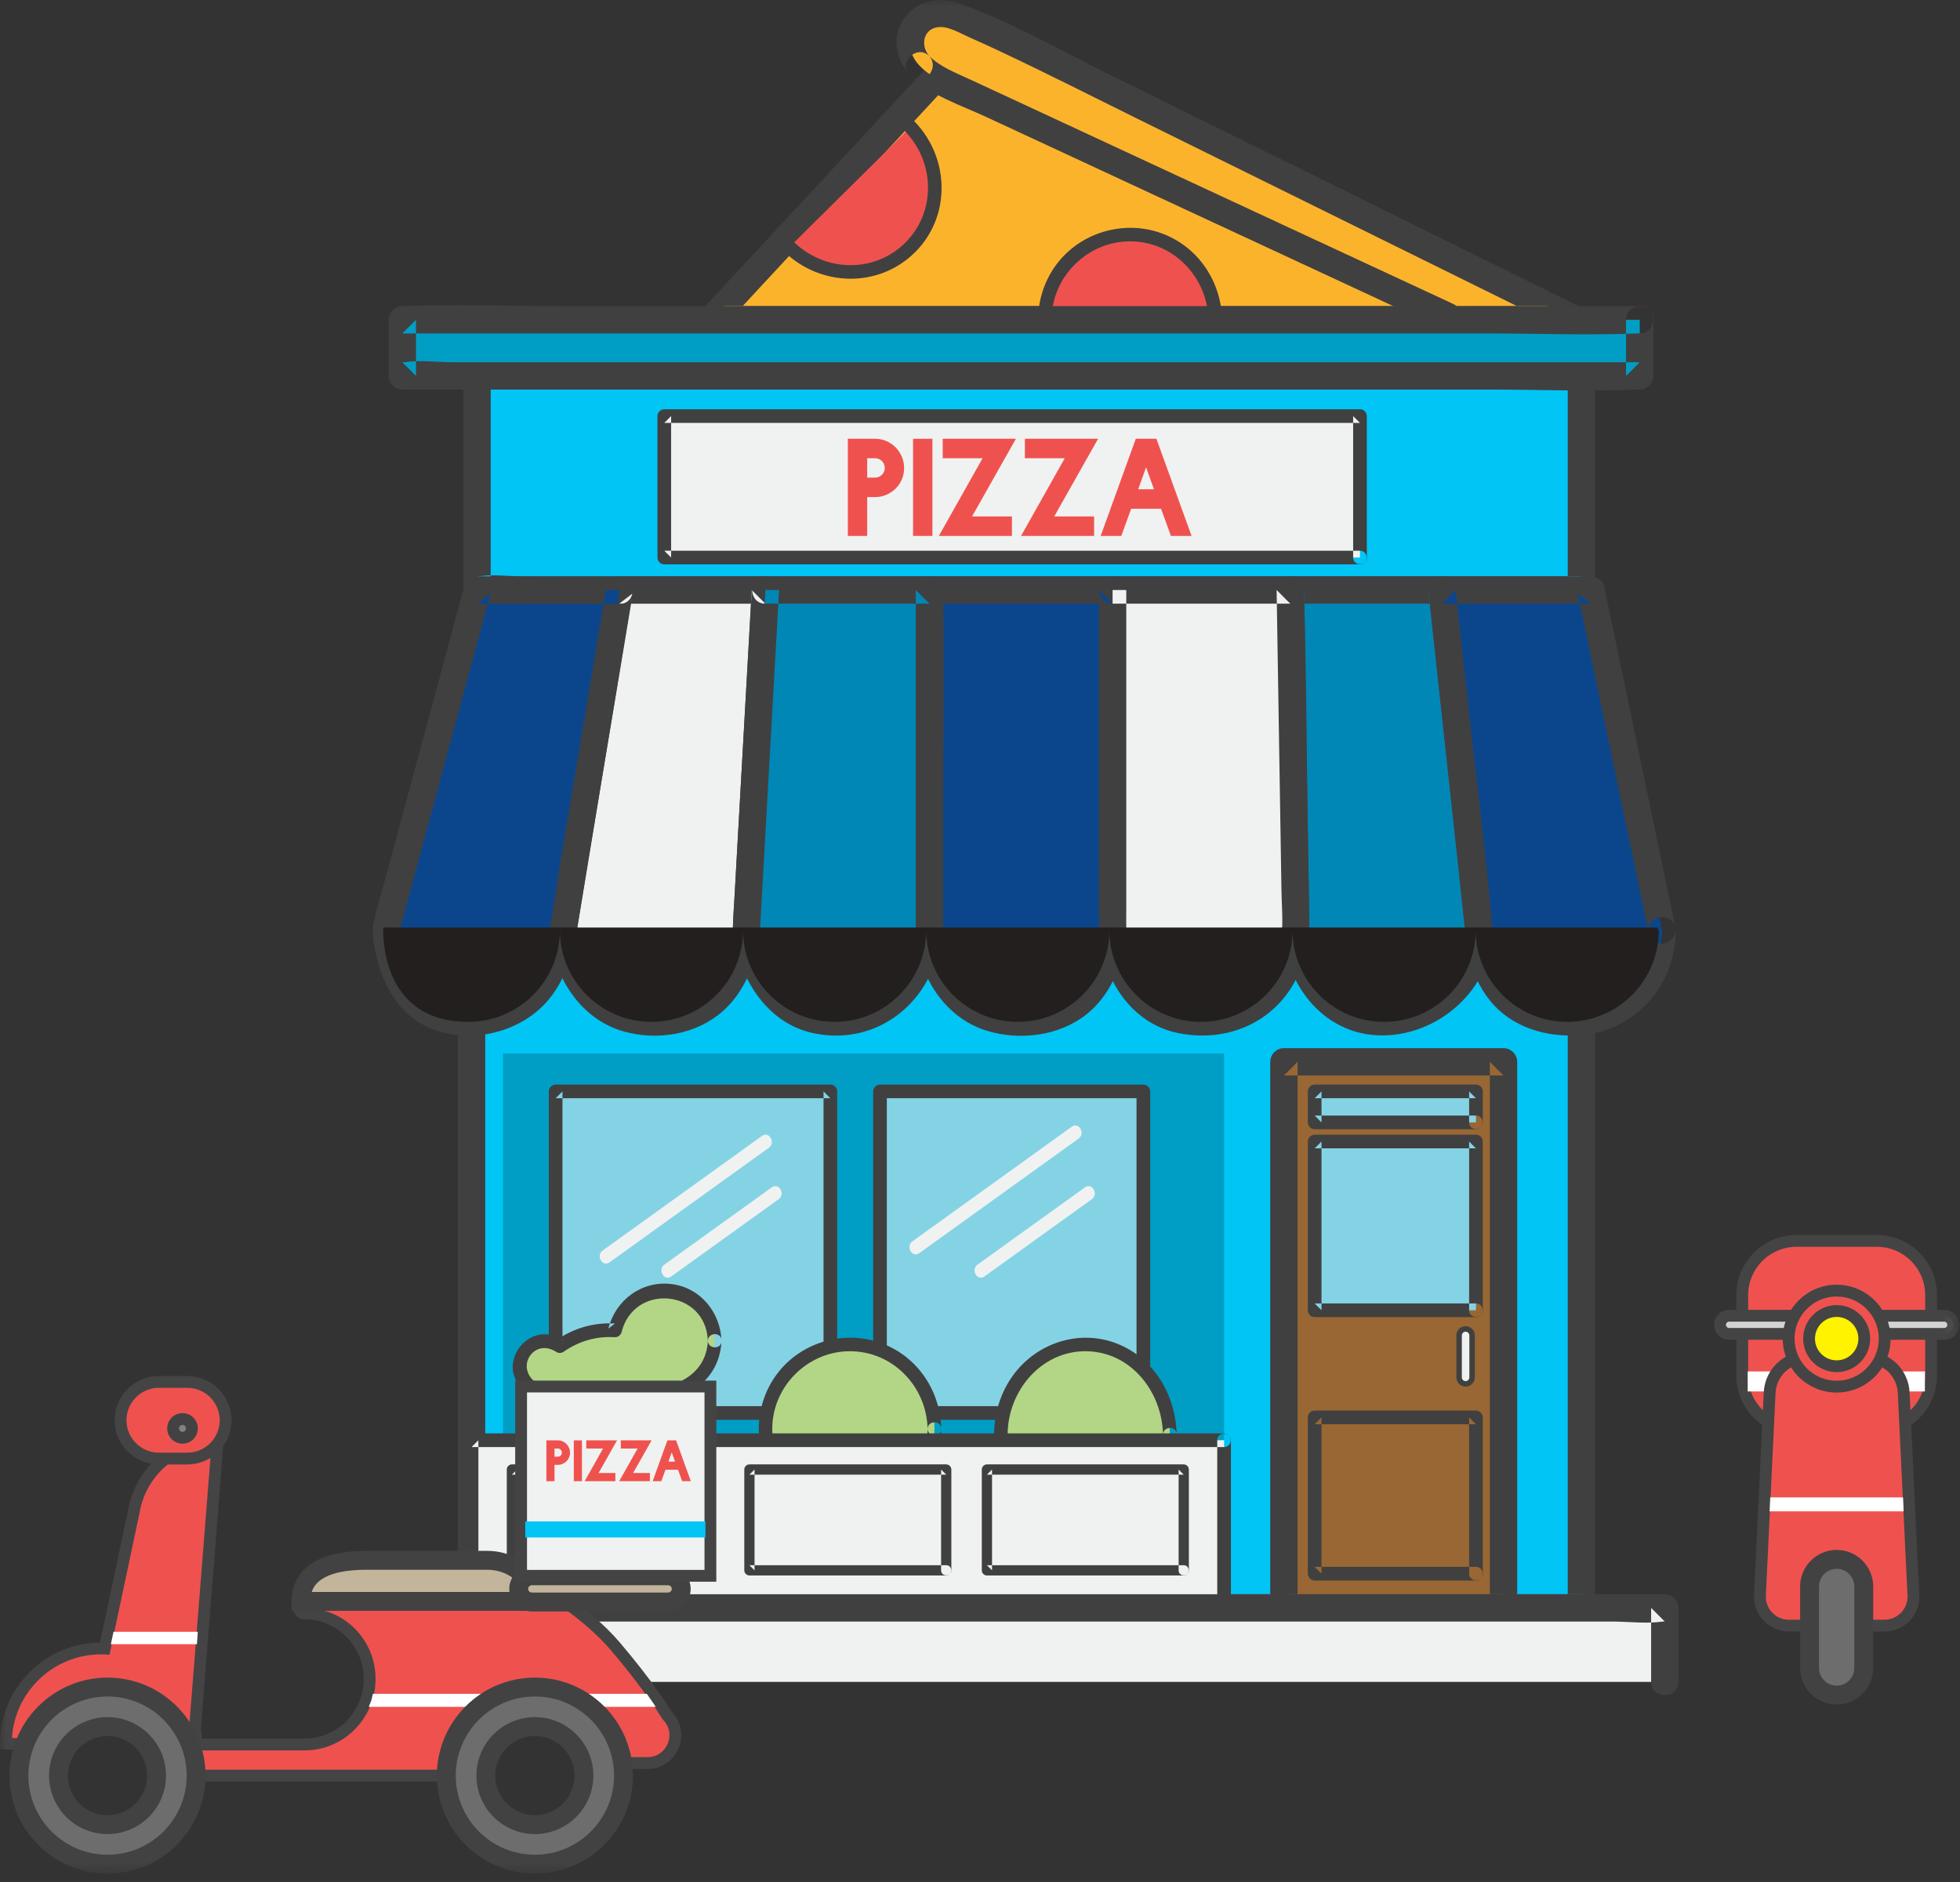 <?xml version="1.0" encoding="UTF-8" standalone="no"?>
<svg width="152px" height="146px" viewBox="0 0 152 146" version="1.1" xmlns="http://www.w3.org/2000/svg" xmlns:xlink="http://www.w3.org/1999/xlink">
    <rect x="0" y="0" width="152" height="146" fill="#333333" stroke="none"/>
    <!-- Generator: Sketch 41.1 (35376) - http://www.bohemiancoding.com/sketch -->
    <title>Page 1</title>
    <desc>Created with Sketch.</desc>
    <defs>
        <polygon id="path-1" points="0 145.331 151.937 145.331 151.937 0 0 0"></polygon>
    </defs>
    <g id="Page-1" stroke="none" stroke-width="1" fill="none" fill-rule="evenodd">
        <g id="ELEGIR-TIPO-DE-NEGOCIO" transform="translate(-43, -539)">
            <g id="Page-1" transform="translate(43, 539)">
                <path d="M145.217,110.899 L139.654,110.899 C137.146,110.899 135.113,108.866 135.113,106.358 L135.113,100.795 C135.113,98.287 137.146,96.254 139.654,96.254 L145.217,96.254 C147.725,96.254 149.758,98.287 149.758,100.795 L149.758,106.358 C149.758,108.866 147.725,110.899 145.217,110.899 Z" id="Fill-1" fill="#EF524E"></path>
                <path d="M139.313,96.712 C137.25,96.712 135.572,98.391 135.572,100.454 L135.572,106.7 C135.572,108.763 137.25,110.442 139.313,110.442 L145.559,110.442 C147.622,110.442 149.301,108.763 149.301,106.7 L149.301,100.454 C149.301,98.391 147.622,96.712 145.559,96.712 L139.313,96.712 Z M145.559,111.358 L139.313,111.358 C136.745,111.358 134.656,109.268 134.656,106.7 L134.656,100.454 C134.656,97.886 136.745,95.796 139.313,95.796 L145.559,95.796 C148.128,95.796 150.216,97.886 150.216,100.454 L150.216,106.7 C150.216,109.268 148.128,111.358 145.559,111.358 L145.559,111.358 Z" id="Fill-3" fill="#444445"></path>
                <mask id="mask-2" fill="white">
                    <use xlink:href="#path-1"></use>
                </mask>
                <g id="Clip-6"></g>
                <polygon id="Fill-5" fill="#FFFFFF" mask="url(#mask-2)" points="135.536 107.93 149.277 107.93 149.277 106.379 135.536 106.379"></polygon>
                <path d="M150.775,103.466 L134.096,103.466 C133.707,103.466 133.392,103.151 133.392,102.762 C133.392,102.372 133.707,102.057 134.096,102.057 L150.775,102.057 C151.164,102.057 151.479,102.372 151.479,102.762 C151.479,103.151 151.164,103.466 150.775,103.466" id="Fill-7" fill="#D1D3D4" mask="url(#mask-2)"></path>
                <path d="M134.096,102.515 C133.962,102.515 133.85,102.626 133.85,102.762 C133.85,102.897 133.962,103.008 134.096,103.008 L150.774,103.008 C150.911,103.008 151.022,102.897 151.022,102.762 C151.022,102.626 150.911,102.515 150.774,102.515 L134.096,102.515 Z M150.774,103.924 L134.096,103.924 C133.456,103.924 132.935,103.402 132.935,102.762 C132.935,102.121 133.456,101.599 134.096,101.599 L150.774,101.599 C151.417,101.599 151.938,102.121 151.938,102.762 C151.938,103.402 151.417,103.924 150.774,103.924 L150.774,103.924 Z" id="Fill-8" fill="#444445" mask="url(#mask-2)"></path>
                <polygon id="Fill-9" fill="#FCB32C" mask="url(#mask-2)" points="73.82 4.683 55.164 24.803 112.953 24.803"></polygon>
                <path d="M73.071,3.933 C67.626,9.805 62.181,15.678 56.736,21.55 C55.962,22.384 55.188,23.219 54.415,24.053 C53.8,24.717 54.221,25.863 55.164,25.863 L74.776,25.863 L105.79,25.863 L112.953,25.863 C113.968,25.863 114.445,24.38 113.488,23.888 C109.065,21.613 104.641,19.339 100.217,17.064 C93.207,13.46 86.197,9.855 79.186,6.251 L74.356,3.767 C73.144,3.145 72.071,4.973 73.286,5.598 C77.709,7.872 82.133,10.147 86.557,12.421 C93.567,16.026 100.577,19.63 107.587,23.234 C109.198,24.062 110.808,24.89 112.418,25.718 C112.597,25.06 112.775,24.401 112.953,23.743 L93.341,23.743 L62.327,23.743 L55.164,23.743 C55.414,24.346 55.664,24.949 55.914,25.552 C61.359,19.68 66.804,13.808 72.249,7.936 C73.022,7.101 73.796,6.267 74.57,5.432 C75.497,4.433 74.001,2.93 73.071,3.933" id="Fill-10" fill="#404041" mask="url(#mask-2)"></path>
                <path d="M71.316,5.099 C71.826,5.634 72.515,6.067 73.187,6.378 C80.865,9.943 88.541,13.513 96.217,17.081 C101.757,19.655 107.296,22.229 112.835,24.803 L122.175,24.803 C119.586,23.525 116.998,22.247 114.409,20.968 C106.31,16.969 98.211,12.97 90.113,8.971 C87.597,7.729 85.081,6.486 82.565,5.244 C79.745,3.852 76.851,2.409 73.933,1.237 C71.507,0.262 69.361,3.045 71.316,5.099" id="Fill-11" fill="#FCB32C" mask="url(#mask-2)"></path>
                <path d="M70.567,5.848 C72.168,7.407 74.498,8.15 76.491,9.076 C78.73,10.117 80.969,11.156 83.209,12.197 C87.681,14.277 92.154,16.357 96.627,18.434 C101.096,20.512 105.565,22.588 110.034,24.666 C111.109,25.165 112.143,25.863 113.347,25.863 L116.163,25.863 L122.175,25.863 C123.18,25.863 123.681,24.366 122.71,23.887 C114.554,19.86 106.397,15.832 98.241,11.805 C94.137,9.778 90.034,7.753 85.931,5.726 C82.108,3.838 78.258,1.599 74.215,0.214 C72.729,-0.294 71.078,0.103 70.135,1.407 C69.089,2.852 69.461,4.574 70.567,5.848 C71.463,6.88 72.957,5.375 72.066,4.349 C71.332,3.503 71.617,2.143 72.886,2.096 C73.653,2.068 74.548,2.623 75.219,2.917 C76.069,3.288 76.912,3.676 77.751,4.074 C81.278,5.74 84.76,7.506 88.257,9.235 C95.404,12.764 102.551,16.293 109.698,19.822 C113.679,21.788 117.66,23.753 121.64,25.718 C121.819,25.059 121.997,24.401 122.175,23.744 L117.296,23.744 L114.105,23.744 C113.778,23.744 113.446,23.762 113.12,23.744 C113.046,23.738 112.962,23.759 112.89,23.744 C112.875,23.739 112.857,23.747 112.842,23.744 C113.352,23.861 112.206,23.346 112.237,23.361 C103.621,19.358 95.005,15.354 86.39,11.348 C83.959,10.219 81.528,9.088 79.097,7.958 C77.817,7.364 76.537,6.769 75.258,6.176 C74.142,5.657 72.961,5.221 72.066,4.349 C71.088,3.397 69.588,4.894 70.567,5.848" id="Fill-12" fill="#404041" mask="url(#mask-2)"></path>
                <path d="M70.611,9.861 L61.217,19.168 C63.787,21.762 67.974,21.781 70.568,19.211 C73.162,16.641 73.181,12.455 70.611,9.861" id="Fill-13" fill="#EF524E" mask="url(#mask-2)"></path>
                <path d="M70.237,10.236 C72.517,12.646 72.589,16.464 70.194,18.837 C67.796,21.212 63.98,21.094 61.593,18.794 C61.101,18.32 60.351,19.069 60.843,19.543 C63.647,22.245 68.129,22.364 70.943,19.586 C73.759,16.807 73.653,12.305 70.986,9.487 C70.517,8.99 69.768,9.74 70.237,10.236" id="Fill-14" fill="#404041" mask="url(#mask-2)"></path>
                <path d="M94.246,24.803 C94.246,28.455 91.285,31.415 87.633,31.415 C83.983,31.415 81.022,28.455 81.022,24.803 C81.022,21.151 83.983,18.191 87.633,18.191 C91.285,18.191 94.246,21.151 94.246,24.803" id="Fill-15" fill="#EF524E" mask="url(#mask-2)"></path>
                <path d="M93.716,24.803 C93.642,28.119 90.999,30.885 87.633,30.885 C84.314,30.885 81.552,28.12 81.552,24.803 C81.552,21.487 84.314,18.721 87.633,18.721 C90.999,18.721 93.642,21.488 93.716,24.803 C93.731,25.484 94.79,25.487 94.775,24.803 C94.71,21.85 92.948,19.179 90.153,18.123 C87.329,17.054 84.041,17.929 82.124,20.262 C80.237,22.559 79.968,25.886 81.492,28.447 C83.01,30.998 86.013,32.352 88.931,31.825 C92.329,31.211 94.701,28.199 94.775,24.803 C94.79,24.121 93.731,24.121 93.716,24.803" id="Fill-16" fill="#404041" mask="url(#mask-2)"></path>
                <polygon id="Fill-17" fill="#00C5F5" mask="url(#mask-2)" points="36.57 124.718 122.64 124.718 122.64 71.948 36.57 71.948"></polygon>
                <path d="M122.64,123.658 L114.065,123.658 L93.478,123.658 L68.688,123.658 L47.164,123.658 L40.073,123.658 C39.01,123.658 37.777,123.484 36.724,123.658 C36.675,123.666 36.619,123.658 36.57,123.658 C36.923,124.011 37.276,124.365 37.63,124.718 L37.63,106.871 L37.63,78.445 L37.63,71.947 C37.276,72.301 36.923,72.654 36.57,73.007 L45.144,73.007 L65.731,73.007 L90.521,73.007 L112.045,73.007 L119.136,73.007 C120.2,73.007 121.433,73.182 122.486,73.007 C122.534,72.999 122.59,73.007 122.64,73.007 C122.287,72.654 121.933,72.301 121.58,71.947 L121.58,89.794 L121.58,118.22 L121.58,124.718 C121.58,126.082 123.7,126.084 123.7,124.718 L123.7,106.871 L123.7,78.445 L123.7,71.947 C123.7,71.374 123.214,70.887 122.64,70.887 L114.065,70.887 L93.478,70.887 L68.688,70.887 L47.164,70.887 C43.696,70.887 40.19,70.739 36.724,70.887 C36.672,70.89 36.621,70.887 36.57,70.887 C35.997,70.887 35.51,71.373 35.51,71.947 L35.51,89.794 L35.51,118.22 L35.51,124.718 C35.51,125.291 35.995,125.778 36.57,125.778 L45.144,125.778 L65.731,125.778 L90.521,125.778 L112.045,125.778 C115.514,125.778 119.02,125.927 122.486,125.778 C122.537,125.776 122.589,125.778 122.64,125.778 C124.004,125.778 124.006,123.658 122.64,123.658" id="Fill-18" fill="#404041" mask="url(#mask-2)"></path>
                <polygon id="Fill-19" fill="#00C5F5" mask="url(#mask-2)" points="36.994 45.766 122.64 45.766 122.64 28.309 36.994 28.309"></polygon>
                <path d="M122.64,27.249 L114.096,27.249 L93.688,27.249 L68.901,27.249 L47.559,27.249 C44.098,27.249 40.598,27.097 37.139,27.249 C37.09,27.251 37.042,27.249 36.994,27.249 C36.421,27.249 35.934,27.735 35.934,28.309 L35.934,45.766 C35.934,46.339 36.419,46.826 36.994,46.826 L45.538,46.826 L65.945,46.826 L90.732,46.826 L112.075,46.826 C115.536,46.826 119.036,46.978 122.495,46.826 C122.543,46.824 122.592,46.826 122.64,46.826 C123.213,46.826 123.7,46.34 123.7,45.766 L123.7,28.309 C123.7,26.945 121.58,26.943 121.58,28.309 L121.58,45.766 L122.64,44.706 L114.096,44.706 L93.688,44.706 L68.901,44.706 L47.559,44.706 L40.513,44.706 C39.442,44.706 38.199,44.529 37.139,44.706 C37.093,44.713 37.04,44.706 36.994,44.706 C37.347,45.059 37.7,45.413 38.054,45.766 L38.054,28.309 C37.7,28.662 37.347,29.016 36.994,29.369 L45.538,29.369 L65.945,29.369 L90.732,29.369 L112.075,29.369 C115.536,29.369 119.036,29.521 122.495,29.369 C122.543,29.367 122.592,29.369 122.64,29.369 C124.004,29.369 124.006,27.249 122.64,27.249" id="Fill-20" fill="#404041" mask="url(#mask-2)"></path>
                <path d="M43.673,72.16 L48.018,45.766 L59.359,45.766 L57.877,72.16 C57.877,72.16 57.452,79.262 50.774,79.262 C44.096,79.262 43.673,72.16 43.673,72.16" id="Fill-21" fill="#F0F2F2" mask="url(#mask-2)"></path>
                <path d="M44.695,72.442 C45.962,64.743 47.229,57.045 48.497,49.346 C48.678,48.248 48.859,47.148 49.04,46.047 C48.699,46.307 48.358,46.566 48.018,46.827 L59.359,46.827 C59.006,46.472 58.653,46.12 58.299,45.767 C57.943,52.105 57.587,58.443 57.231,64.781 C57.094,67.228 56.955,69.677 56.819,72.124 C56.817,72.15 56.815,72.174 56.814,72.198 C56.791,72.537 56.828,72.194 56.785,72.448 C56.676,73.1 56.518,73.745 56.283,74.364 C55.597,76.168 54.251,77.581 52.337,78.034 C49.847,78.626 47.197,77.79 45.852,75.561 C45.398,74.808 45.097,73.99 44.899,73.136 C44.833,72.853 44.782,72.57 44.739,72.282 C44.779,72.552 44.74,72.27 44.733,72.159 C44.646,70.805 42.525,70.796 42.613,72.159 C42.834,75.617 44.951,79.067 48.412,80.019 C51.01,80.734 54.005,80.245 56.047,78.439 C57.464,77.184 58.343,75.353 58.734,73.522 C59.125,71.691 59.073,69.736 59.177,67.876 C59.422,63.523 59.666,59.169 59.911,54.815 C60.08,51.798 60.25,48.782 60.419,45.767 C60.452,45.194 59.908,44.706 59.359,44.706 L48.018,44.706 C47.593,44.706 47.07,45.032 46.995,45.484 C45.728,53.182 44.461,60.88 43.194,68.579 C43.013,69.678 42.832,70.778 42.651,71.877 C42.431,73.213 44.474,73.787 44.695,72.442" id="Fill-22" fill="#404041" mask="url(#mask-2)"></path>
                <path d="M72.08,72.16 L72.08,45.766 L86.283,45.766 L86.284,72.16 C86.284,72.16 86.07,79.262 79.181,79.262 C72.291,79.262 72.08,72.16 72.08,72.16" id="Fill-23" fill="#0B468C" mask="url(#mask-2)"></path>
                <path d="M73.14,72.16 L73.14,49.016 L73.14,45.766 C72.787,46.12 72.433,46.473 72.08,46.826 L86.283,46.826 C85.929,46.473 85.576,46.12 85.223,45.766 L85.223,65.191 C85.224,67.505 85.32,69.842 85.224,72.154 C85.222,72.204 85.218,72.254 85.215,72.304 C85.212,72.372 85.203,72.44 85.197,72.508 C85.17,72.805 85.201,72.522 85.172,72.695 C85.062,73.371 84.893,74.05 84.631,74.684 C83.886,76.482 82.44,77.744 80.506,78.096 C77.968,78.559 75.372,77.706 74.082,75.401 C73.687,74.694 73.435,73.923 73.271,73.132 C73.167,72.629 73.158,72.68 73.14,72.16 C73.093,70.799 70.973,70.793 71.02,72.16 C71.136,75.546 73.164,78.888 76.477,79.936 C79.053,80.75 82.185,80.363 84.308,78.638 C85.784,77.439 86.706,75.653 87.111,73.815 C87.511,71.996 87.344,70.078 87.344,68.232 C87.343,63.854 87.343,59.476 87.343,55.098 C87.343,51.987 87.343,48.877 87.342,45.766 C87.342,45.193 86.857,44.706 86.283,44.706 L72.08,44.706 C71.507,44.706 71.02,45.192 71.02,45.766 L71.02,68.91 L71.02,72.16 C71.02,73.524 73.14,73.526 73.14,72.16" id="Fill-24" fill="#404041" mask="url(#mask-2)"></path>
                <path d="M100.488,72.16 L100.063,45.766 L111.829,45.766 L114.692,72.16 C114.692,72.16 114.373,78.202 108.437,79.156 C102.501,80.11 100.632,74.714 100.488,72.16" id="Fill-25" fill="#0087B5" mask="url(#mask-2)"></path>
                <path d="M101.548,72.16 C101.424,64.445 101.299,56.731 101.175,49.016 C101.158,47.933 101.14,46.85 101.123,45.766 C100.769,46.12 100.416,46.473 100.063,46.826 L111.829,46.826 C111.475,46.473 111.122,46.12 110.769,45.766 C111.399,51.582 112.03,57.397 112.661,63.212 C112.964,66.003 113.267,68.794 113.569,71.585 C113.59,71.771 113.619,71.959 113.63,72.146 C113.632,72.183 113.624,72.221 113.624,72.258 C113.626,72.563 113.651,72.223 113.571,72.616 C113.256,74.163 112.625,75.631 111.419,76.696 C109.509,78.384 106.159,78.835 104.06,77.249 C102.534,76.096 101.673,74.034 101.548,72.16 C101.457,70.806 99.337,70.796 99.428,72.16 C99.74,76.825 103.187,80.834 108.128,80.26 C112.121,79.796 115.641,76.449 115.742,72.279 C115.788,70.37 115.337,68.336 115.131,66.441 C114.682,62.3 114.233,58.16 113.784,54.019 C113.485,51.268 113.187,48.517 112.889,45.766 C112.827,45.196 112.453,44.706 111.829,44.706 L100.063,44.706 C99.497,44.706 98.994,45.192 99.003,45.766 C99.127,53.481 99.251,61.195 99.376,68.91 C99.393,69.993 99.411,71.077 99.428,72.16 C99.45,73.523 101.57,73.527 101.548,72.16" id="Fill-26" fill="#404041" mask="url(#mask-2)"></path>
                <path d="M128.895,72.16 L123.382,45.766 L111.828,45.766 L114.691,72.16 C114.691,72.16 114.69,79.262 121.792,79.262 C128.894,79.262 128.895,72.16 128.895,72.16" id="Fill-27" fill="#0B468C" mask="url(#mask-2)"></path>
                <path d="M129.917,71.878 C128.307,64.169 126.697,56.461 125.086,48.752 C124.859,47.663 124.631,46.574 124.404,45.485 C124.31,45.033 123.826,44.706 123.382,44.706 L111.828,44.706 C111.301,44.706 110.706,45.194 110.768,45.766 C111.531,52.804 112.295,59.841 113.058,66.878 C113.273,68.856 113.462,70.839 113.678,72.816 C113.869,74.555 114.453,76.253 115.562,77.624 C117.233,79.693 119.916,80.484 122.505,80.296 C126.836,79.98 129.934,76.478 129.955,72.16 C129.961,70.796 127.842,70.794 127.835,72.16 C127.831,73.013 127.649,73.901 127.24,74.86 C126.436,76.744 124.81,77.915 122.777,78.152 C120.506,78.417 118.091,77.789 116.823,75.765 C116.151,74.691 115.837,73.345 115.758,72.348 C115.274,66.263 114.452,60.186 113.794,54.118 C113.492,51.334 113.19,48.55 112.888,45.766 C112.535,46.12 112.181,46.473 111.828,46.826 L123.382,46.826 C123.041,46.567 122.7,46.307 122.36,46.048 C123.97,53.757 125.58,61.466 127.19,69.174 C127.418,70.263 127.645,71.352 127.873,72.442 C128.152,73.776 130.196,73.211 129.917,71.878" id="Fill-28" fill="#404041" mask="url(#mask-2)"></path>
                <polygon id="Fill-29" fill="#986733" mask="url(#mask-2)" points="99.568 124.718 116.599 124.718 116.599 82.36 99.568 82.36"></polygon>
                <path d="M116.6,123.658 L99.569,123.658 C99.921,124.011 100.275,124.365 100.629,124.718 L100.629,110.415 L100.629,87.608 L100.629,82.36 C100.275,82.713 99.921,83.066 99.569,83.42 L116.6,83.42 C116.246,83.066 115.892,82.713 115.54,82.36 L115.54,96.662 L115.54,119.47 L115.54,124.718 C115.54,126.082 117.659,126.084 117.659,124.718 L117.659,110.415 L117.659,87.608 L117.659,82.36 C117.659,81.787 117.174,81.3 116.6,81.3 L99.569,81.3 C98.996,81.3 98.508,81.785 98.508,82.36 L98.508,96.662 L98.508,119.47 L98.508,124.718 C98.508,125.291 98.993,125.778 99.569,125.778 L116.6,125.778 C117.963,125.778 117.966,123.658 116.6,123.658" id="Fill-30" fill="#404041" mask="url(#mask-2)"></path>
                <path d="M59.359,45.766 L72.08,45.766 L72.08,72.16 C72.08,72.16 71.339,79.155 64.978,79.261 C58.617,79.367 57.876,72.16 57.876,72.16 L59.359,45.766 Z" id="Fill-31" fill="#0087B5" mask="url(#mask-2)"></path>
                <path d="M59.359,46.826 L72.08,46.826 C71.727,46.473 71.373,46.119 71.02,45.766 L71.02,59.915 L71.02,68.91 L71.02,71.613 C71.02,71.777 71.021,71.94 71.02,72.104 C71.019,72.343 71.099,71.785 71.006,72.223 C70.432,74.935 69.002,77.565 66.029,78.106 C62.588,78.732 60.098,76.491 59.204,73.341 C59.093,72.948 59,72.549 58.936,72.146 C58.894,71.883 58.923,72.376 58.941,72.081 C58.974,71.506 59.005,70.932 59.037,70.358 C59.192,67.603 59.347,64.849 59.502,62.095 C59.808,56.652 60.113,51.209 60.419,45.766 C60.496,44.403 58.375,44.407 58.299,45.766 C58.02,50.725 57.742,55.684 57.463,60.643 C57.293,63.681 57.122,66.718 56.951,69.756 C56.882,70.98 56.739,72.113 57.009,73.314 C57.703,76.394 59.702,79.351 62.929,80.105 C66.889,81.031 70.644,79.005 72.251,75.347 C72.842,74.001 73.14,72.686 73.14,71.236 L73.14,63.434 C73.14,57.67 73.245,51.895 73.14,46.131 C73.138,46.009 73.14,45.888 73.14,45.766 C73.14,45.193 72.654,44.706 72.08,44.706 L59.359,44.706 C57.995,44.706 57.993,46.826 59.359,46.826" id="Fill-32" fill="#404041" mask="url(#mask-2)"></path>
                <path d="M86.283,45.766 L86.284,72.16 C86.284,72.16 86.603,79.367 93.386,79.261 C100.169,79.155 100.488,72.16 100.488,72.16 L100.063,45.766 L86.283,45.766 Z" id="Fill-33" fill="#F0F2F2" mask="url(#mask-2)"></path>
                <path d="M85.223,45.766 C85.223,50.798 85.223,55.83 85.224,60.862 L85.224,69.984 C85.224,71.19 85.177,72.35 85.413,73.538 C86.035,76.677 88.133,79.49 91.4,80.139 C95.426,80.938 99.275,79.091 100.824,75.267 C101.344,73.985 101.556,72.686 101.534,71.318 C101.493,68.724 101.451,66.129 101.409,63.534 C101.316,57.736 101.315,51.927 101.129,46.131 C101.125,46.009 101.125,45.888 101.123,45.766 C101.114,45.193 100.645,44.706 100.063,44.706 L86.283,44.706 C84.919,44.706 84.917,46.826 86.283,46.826 L100.063,46.826 C99.709,46.473 99.356,46.119 99.003,45.766 C99.079,50.482 99.155,55.198 99.231,59.915 C99.28,62.961 99.329,66.007 99.378,69.053 C99.396,70.186 99.506,71.355 99.398,72.486 C99.374,72.743 99.439,72.231 99.391,72.53 C99.374,72.631 99.358,72.733 99.338,72.833 C99.287,73.077 99.235,73.32 99.169,73.561 C98.998,74.193 98.764,74.796 98.439,75.365 C97.629,76.786 96.338,77.729 94.731,78.064 C91.233,78.795 88.44,76.868 87.581,73.522 C87.405,72.835 87.354,72.605 87.344,72.132 C87.333,71.609 87.344,71.084 87.344,70.562 L87.344,62.42 C87.343,56.868 87.343,51.317 87.343,45.766 C87.343,44.402 85.223,44.4 85.223,45.766" id="Fill-34" fill="#404041" mask="url(#mask-2)"></path>
                <path d="M48.045,45.781 C47.416,49.566 46.786,53.35 46.157,57.135 C45.36,61.929 44.527,66.718 43.765,71.518 C43.472,73.36 43.123,75.036 41.96,76.58 C40.66,78.306 38.683,79.192 36.543,79.258 C29.97,79.459 29.964,71.933 29.964,71.933 L37.021,45.763 L48.045,45.781 Z" id="Fill-35" fill="#0B468C" mask="url(#mask-2)"></path>
                <path d="M47.023,45.499 C46.257,50.105 45.497,54.713 44.722,59.318 C44.319,61.714 43.912,64.11 43.513,66.508 C43.151,68.689 42.915,70.929 42.389,73.078 C41.929,74.961 40.95,76.658 39.169,77.556 C37.778,78.257 36.011,78.427 34.525,77.937 C32.601,77.302 31.634,75.434 31.226,73.572 C31.097,72.98 31.139,72.649 31.026,72.039 C30.978,71.778 30.976,72.255 30.995,72.181 C31.021,72.077 31.049,71.973 31.079,71.871 C31.426,70.681 31.725,69.474 32.048,68.278 C33.215,63.95 34.382,59.623 35.549,55.296 C36.38,52.212 37.212,49.128 38.043,46.045 C37.703,46.304 37.362,46.563 37.021,46.823 C40.696,46.829 44.371,46.835 48.045,46.841 C49.409,46.843 49.411,44.723 48.045,44.721 C44.371,44.715 40.696,44.709 37.021,44.703 C36.558,44.702 36.12,45.032 35.999,45.481 C33.987,52.942 31.975,60.403 29.963,67.864 C29.64,69.061 29.271,70.256 28.992,71.464 C28.778,72.393 29.012,73.44 29.231,74.348 C29.757,76.537 31.012,78.656 33.112,79.643 C36.213,81.099 40.303,80.189 42.509,77.582 C44.011,75.807 44.494,73.625 44.853,71.388 C45.315,68.509 45.796,65.633 46.281,62.757 C47.22,57.194 48.142,51.628 49.067,46.063 C49.289,44.728 47.247,44.154 47.023,45.499" id="Fill-36" fill="#404041" mask="url(#mask-2)"></path>
                <polygon id="Fill-37" fill="#009EC4" mask="url(#mask-2)" points="39.005 111.715 94.929 111.715 94.929 81.712 39.005 81.712"></polygon>
                <polygon id="Fill-38" fill="#84D3E5" mask="url(#mask-2)" points="43.09 109.602 64.395 109.602 64.395 84.657 43.09 84.657"></polygon>
                <path d="M64.395,109.072 L45.771,109.072 L43.09,109.072 C43.267,109.249 43.443,109.424 43.62,109.602 L43.62,87.757 L43.62,84.656 C43.443,84.834 43.267,85.01 43.09,85.186 L61.714,85.186 L64.395,85.186 C64.218,85.01 64.042,84.834 63.865,84.656 L63.865,106.502 L63.865,109.602 C63.865,110.284 64.925,110.284 64.925,109.602 L64.925,87.757 L64.925,84.656 C64.925,84.371 64.682,84.126 64.395,84.126 L45.771,84.126 L43.09,84.126 C42.804,84.126 42.56,84.37 42.56,84.656 L42.56,106.502 L42.56,109.602 C42.56,109.888 42.803,110.132 43.09,110.132 L61.714,110.132 L64.395,110.132 C65.077,110.132 65.078,109.072 64.395,109.072" id="Fill-39" fill="#404041" mask="url(#mask-2)"></path>
                <polygon id="Fill-40" fill="#84D3E5" mask="url(#mask-2)" points="68.245 109.552 88.67 109.552 88.67 84.607 68.245 84.607"></polygon>
                <path d="M70.79,109.072 L68.775,109.072 L68.775,87.757 L68.775,85.186 L86.124,85.186 L88.139,85.186 L88.139,106.501 L88.139,109.072 L70.79,109.072 Z M88.669,84.126 L70.79,84.126 L68.245,84.126 C67.957,84.126 67.715,84.37 67.715,84.656 L67.715,106.501 L67.715,109.602 C67.715,109.888 67.957,110.132 68.245,110.132 L86.124,110.132 L88.669,110.132 C88.814,110.132 88.922,110.078 89.007,110.001 C89.019,109.993 89.031,109.984 89.043,109.974 C89.052,109.963 89.059,109.953 89.067,109.941 C89.144,109.858 89.2,109.749 89.2,109.602 L89.2,87.757 L89.2,84.656 C89.2,84.371 88.957,84.126 88.669,84.126 L88.669,84.126 Z" id="Fill-41" fill="#404041" mask="url(#mask-2)"></path>
                <path d="M55.423,103.997 C55.423,101.839 53.674,100.09 51.516,100.09 C49.634,100.09 48.063,101.421 47.693,103.193 C47.53,103.181 47.367,103.173 47.201,103.173 C45.784,103.173 44.475,103.633 43.413,104.411 C43.081,104.153 42.666,103.997 42.212,103.997 C41.134,103.997 40.259,104.872 40.259,105.951 C40.259,106.622 40.598,107.213 41.113,107.565 C40.902,108.201 40.785,108.881 40.785,109.588 C40.785,113.132 43.658,116.004 47.201,116.004 C50.744,116.004 53.617,113.132 53.617,109.588 C53.617,108.852 53.491,108.146 53.263,107.488 C54.543,106.846 55.423,105.526 55.423,103.997" id="Fill-42" fill="#B2D686" mask="url(#mask-2)"></path>
                <path d="M55.953,103.997 C55.872,101.8 54.33,99.887 52.093,99.602 C49.789,99.309 47.731,100.833 47.181,103.052 C47.352,102.923 47.522,102.793 47.692,102.663 C46.052,102.563 44.492,103.018 43.145,103.954 L43.68,103.954 C41.013,102.194 38.241,105.928 40.738,107.94 C40.693,107.768 40.647,107.596 40.602,107.424 C39.258,111.85 42.475,116.544 47.201,116.534 C51.958,116.524 55.184,111.803 53.774,107.347 C53.693,107.547 53.612,107.746 53.531,107.946 C55.027,107.125 55.888,105.696 55.953,103.997 C55.979,103.315 54.919,103.316 54.893,103.997 C54.842,105.333 54.163,106.391 52.996,107.03 C52.797,107.139 52.683,107.411 52.752,107.629 C53.952,111.419 51.291,115.474 47.201,115.474 C43.15,115.474 40.478,111.48 41.624,107.706 C41.674,107.541 41.628,107.303 41.488,107.19 C39.946,105.948 41.47,103.764 43.145,104.869 C43.292,104.966 43.534,104.971 43.68,104.869 C44.888,104.03 46.219,103.633 47.692,103.723 C47.918,103.737 48.15,103.549 48.203,103.334 C49.156,99.49 54.746,100.007 54.893,103.997 C54.918,104.677 55.978,104.68 55.953,103.997" id="Fill-43" fill="#404041" mask="url(#mask-2)"></path>
                <path d="M72.466,110.834 C72.466,114.453 69.532,117.387 65.913,117.387 C62.293,117.387 59.359,114.453 59.359,110.834 C59.359,107.215 62.293,104.281 65.913,104.281 C69.532,104.281 72.466,107.215 72.466,110.834" id="Fill-44" fill="#B2D686" mask="url(#mask-2)"></path>
                <path d="M71.936,110.834 C71.864,114.118 69.246,116.857 65.913,116.857 C62.626,116.857 59.889,114.119 59.889,110.834 C59.889,107.55 62.626,104.811 65.913,104.811 C69.246,104.811 71.864,107.55 71.936,110.834 C71.951,111.515 73.011,111.517 72.996,110.834 C72.932,107.905 71.183,105.256 68.412,104.208 C65.61,103.149 62.35,104.017 60.449,106.33 C58.576,108.608 58.309,111.908 59.821,114.448 C61.328,116.98 64.305,118.319 67.2,117.798 C70.571,117.193 72.922,114.199 72.996,110.834 C73.011,110.152 71.951,110.152 71.936,110.834" id="Fill-45" fill="#404041" mask="url(#mask-2)"></path>
                <path d="M90.722,111.274 C90.722,115.137 87.787,118.268 84.168,118.268 C80.549,118.268 77.615,115.137 77.615,111.274 C77.615,107.411 80.549,104.28 84.168,104.28 C87.787,104.28 90.722,107.411 90.722,111.274" id="Fill-46" fill="#B2D686" mask="url(#mask-2)"></path>
                <path d="M90.191,111.274 C90.125,114.605 87.682,117.738 84.168,117.738 C80.703,117.738 78.144,114.606 78.144,111.274 C78.144,107.942 80.703,104.81 84.168,104.81 C87.682,104.81 90.125,107.943 90.191,111.274 C90.205,111.955 91.265,111.957 91.251,111.274 C91.19,108.241 89.505,105.343 86.609,104.214 C83.772,103.107 80.573,104.105 78.717,106.476 C76.799,108.928 76.565,112.449 78.097,115.153 C79.556,117.73 82.486,119.225 85.426,118.678 C88.945,118.023 91.182,114.717 91.251,111.274 C91.265,110.592 90.205,110.592 90.191,111.274" id="Fill-47" fill="#404041" mask="url(#mask-2)"></path>
                <polygon id="Fill-48" fill="#F0F2F2" mask="url(#mask-2)" points="36.57 124.718 94.929 124.718 94.929 111.715 36.57 111.715"></polygon>
                <path d="M94.929,111.185 L75.237,111.185 L43.821,111.185 L36.57,111.185 C36.283,111.185 36.04,111.428 36.04,111.715 L36.04,124.718 C36.04,125.005 36.283,125.248 36.57,125.248 L56.262,125.248 L87.678,125.248 L94.929,125.248 C95.215,125.248 95.459,125.006 95.459,124.718 L95.459,111.715 C95.459,111.033 94.399,111.032 94.399,111.715 L94.399,124.718 C94.576,124.542 94.752,124.365 94.929,124.188 L75.237,124.188 L43.821,124.188 L36.57,124.188 C36.747,124.365 36.923,124.542 37.1,124.718 L37.1,111.715 L36.57,112.245 L56.262,112.245 L87.678,112.245 L94.929,112.245 C95.611,112.245 95.612,111.185 94.929,111.185" id="Fill-49" fill="#404041" mask="url(#mask-2)"></path>
                <polygon id="Fill-50" fill="#F0F2F2" mask="url(#mask-2)" points="39.698 121.807 54.962 121.807 54.962 113.986 39.698 113.986"></polygon>
                <path d="M54.962,121.409 L39.698,121.409 C39.831,121.542 39.963,121.674 40.096,121.807 L40.096,113.986 C39.963,114.118 39.831,114.251 39.698,114.383 L54.962,114.383 C54.829,114.251 54.697,114.118 54.564,113.986 L54.564,121.807 C54.564,122.318 55.36,122.319 55.36,121.807 L55.36,113.986 C55.36,113.771 55.177,113.588 54.962,113.588 L39.698,113.588 C39.483,113.588 39.301,113.771 39.301,113.986 L39.301,121.807 C39.301,122.021 39.483,122.204 39.698,122.204 L54.962,122.204 C55.474,122.204 55.474,121.409 54.962,121.409" id="Fill-51" fill="#404041" mask="url(#mask-2)"></path>
                <polygon id="Fill-52" fill="#F0F2F2" mask="url(#mask-2)" points="58.117 121.807 73.381 121.807 73.381 113.986 58.117 113.986"></polygon>
                <path d="M73.381,121.409 L58.117,121.409 C58.25,121.542 58.382,121.674 58.515,121.807 L58.515,113.986 C58.382,114.118 58.25,114.251 58.117,114.383 L73.381,114.383 C73.248,114.251 73.116,114.118 72.983,113.986 L72.983,121.807 C72.983,122.318 73.778,122.319 73.778,121.807 L73.778,113.986 C73.778,113.771 73.596,113.588 73.381,113.588 L58.117,113.588 C57.902,113.588 57.72,113.771 57.72,113.986 L57.72,121.807 C57.72,122.021 57.902,122.204 58.117,122.204 L73.381,122.204 C73.893,122.204 73.893,121.409 73.381,121.409" id="Fill-53" fill="#404041" mask="url(#mask-2)"></path>
                <polygon id="Fill-54" fill="#F0F2F2" mask="url(#mask-2)" points="76.536 121.807 91.8 121.807 91.8 113.986 76.536 113.986"></polygon>
                <path d="M91.8,121.409 L76.536,121.409 C76.669,121.542 76.801,121.674 76.934,121.807 L76.934,113.986 C76.801,114.118 76.669,114.251 76.536,114.383 L91.8,114.383 C91.668,114.251 91.535,114.118 91.403,113.986 L91.403,121.807 C91.403,122.318 92.198,122.319 92.198,121.807 L92.198,113.986 C92.198,113.771 92.015,113.588 91.8,113.588 L76.536,113.588 C76.321,113.588 76.139,113.771 76.139,113.986 L76.139,121.807 C76.139,122.021 76.321,122.204 76.536,122.204 L91.8,122.204 C92.312,122.204 92.312,121.409 91.8,121.409" id="Fill-55" fill="#404041" mask="url(#mask-2)"></path>
                <polygon id="Fill-56" fill="#986733" mask="url(#mask-2)" points="101.954 122.066 114.462 122.066 114.462 109.942 101.954 109.942"></polygon>
                <path d="M114.462,121.536 L101.954,121.536 C102.131,121.713 102.308,121.889 102.484,122.066 L102.484,109.942 C102.308,110.119 102.131,110.296 101.954,110.472 L114.462,110.472 C114.285,110.296 114.109,110.119 113.932,109.942 L113.932,122.066 C113.932,122.748 114.992,122.749 114.992,122.066 L114.992,109.942 C114.992,109.656 114.749,109.412 114.462,109.412 L101.954,109.412 C101.668,109.412 101.424,109.655 101.424,109.942 L101.424,122.066 C101.424,122.352 101.667,122.596 101.954,122.596 L114.462,122.596 C115.144,122.596 115.145,121.536 114.462,121.536" id="Fill-57" fill="#404041" mask="url(#mask-2)"></path>
                <polygon id="Fill-58" fill="#84D3E5" mask="url(#mask-2)" points="101.954 87.059 114.462 87.059 114.462 84.656 101.954 84.656"></polygon>
                <path d="M114.462,86.529 L101.954,86.529 C102.131,86.706 102.308,86.882 102.484,87.059 L102.484,84.656 C102.308,84.833 102.131,85.01 101.954,85.186 L114.462,85.186 C114.285,85.01 114.109,84.833 113.932,84.656 L113.932,87.059 C113.932,87.741 114.992,87.742 114.992,87.059 L114.992,84.656 C114.992,84.37 114.749,84.126 114.462,84.126 L101.954,84.126 C101.668,84.126 101.424,84.369 101.424,84.656 L101.424,87.059 C101.424,87.346 101.667,87.589 101.954,87.589 L114.462,87.589 C115.144,87.589 115.145,86.529 114.462,86.529" id="Fill-59" fill="#404041" mask="url(#mask-2)"></path>
                <polygon id="Fill-60" fill="#84D3E5" mask="url(#mask-2)" points="101.954 101.634 114.462 101.634 114.462 88.544 101.954 88.544"></polygon>
                <path d="M114.462,101.104 L101.954,101.104 C102.131,101.281 102.308,101.457 102.484,101.634 L102.484,88.543 C102.308,88.72 102.131,88.897 101.954,89.074 L114.462,89.074 C114.285,88.897 114.109,88.72 113.932,88.543 L113.932,101.634 C113.932,102.316 114.992,102.317 114.992,101.634 L114.992,88.543 C114.992,88.257 114.749,88.014 114.462,88.014 L101.954,88.014 C101.668,88.014 101.424,88.256 101.424,88.543 L101.424,101.634 C101.424,101.92 101.667,102.164 101.954,102.164 L114.462,102.164 C115.144,102.164 115.145,101.104 114.462,101.104" id="Fill-61" fill="#404041" mask="url(#mask-2)"></path>
                <path d="M113.659,107.34 L113.659,107.34 C113.382,107.34 113.155,107.113 113.155,106.836 L113.155,103.586 C113.155,103.309 113.382,103.082 113.659,103.082 C113.936,103.082 114.163,103.309 114.163,103.586 L114.163,106.837 C114.163,107.114 113.936,107.34 113.659,107.34" id="Fill-62" fill="#F0F2F2" mask="url(#mask-2)"></path>
                <path d="M113.659,103.295 C113.498,103.295 113.367,103.426 113.367,103.586 L113.367,106.837 C113.367,106.998 113.498,107.129 113.659,107.129 C113.82,107.129 113.95,106.998 113.95,106.837 L113.95,103.586 C113.95,103.426 113.82,103.295 113.659,103.295 M113.659,107.553 C113.265,107.553 112.943,107.232 112.943,106.837 L112.943,103.586 C112.943,103.192 113.265,102.871 113.659,102.871 C114.053,102.871 114.374,103.192 114.374,103.586 L114.374,106.837 C114.374,107.232 114.053,107.553 113.659,107.553" id="Fill-63" fill="#404041" mask="url(#mask-2)"></path>
                <polygon id="Fill-64" fill="#009EC4" mask="url(#mask-2)" points="31.201 29.157 127.163 29.157 127.163 24.803 31.201 24.803"></polygon>
                <path d="M127.163,23.743 L117.626,23.743 L94.722,23.743 L67.006,23.743 L43.036,23.743 C39.158,23.743 35.243,23.584 31.368,23.743 C31.312,23.745 31.256,23.743 31.201,23.743 C30.628,23.743 30.141,24.229 30.141,24.803 L30.141,29.157 C30.141,29.73 30.626,30.217 31.201,30.217 L40.737,30.217 L63.642,30.217 L91.358,30.217 L115.328,30.217 C119.205,30.217 123.12,30.376 126.996,30.217 C127.051,30.215 127.107,30.217 127.163,30.217 C127.736,30.217 128.223,29.731 128.223,29.157 L128.223,24.803 C128.223,23.439 126.103,23.437 126.103,24.803 L126.103,29.157 L127.163,28.097 L117.626,28.097 L94.722,28.097 L67.006,28.097 L43.036,28.097 L35.107,28.097 C33.914,28.097 32.55,27.911 31.368,28.097 C31.315,28.105 31.255,28.097 31.201,28.097 C31.554,28.45 31.907,28.804 32.261,29.157 L32.261,24.803 C31.907,25.156 31.554,25.51 31.201,25.863 L40.737,25.863 L63.642,25.863 L91.358,25.863 L115.328,25.863 C119.205,25.863 123.12,26.022 126.996,25.863 C127.051,25.861 127.107,25.863 127.163,25.863 C128.527,25.863 128.529,23.743 127.163,23.743" id="Fill-65" fill="#404041" mask="url(#mask-2)"></path>
                <path d="M36.319,79.262 C40.241,79.262 43.421,76.082 43.421,72.16 C43.421,76.082 46.601,79.262 50.523,79.262 C54.445,79.262 57.625,76.082 57.625,72.16 C57.625,76.082 60.804,79.262 64.726,79.262 C68.649,79.262 71.828,76.082 71.828,72.16 C71.828,76.082 75.008,79.262 78.93,79.262 C82.853,79.262 86.032,76.082 86.032,72.16 C86.032,76.082 89.212,79.262 93.134,79.262 C97.056,79.262 100.236,76.082 100.236,72.16 C100.236,76.082 103.415,79.262 107.338,79.262 C111.26,79.262 114.44,76.082 114.44,72.16 C114.44,76.082 117.619,79.262 121.542,79.262 C125.464,79.262 128.643,76.082 128.643,72.16 L128.536,71.948 L29.727,71.948 C29.727,71.948 29.271,79.262 36.319,79.262" id="Fill-66" fill="#231F1F" mask="url(#mask-2)"></path>
                <polygon id="Fill-67" fill="#F0F2F2" mask="url(#mask-2)" points="29.973 130.459 129.106 130.459 129.106 124.719 29.973 124.719"></polygon>
                <path d="M31.033,130.459 L31.033,124.719 C30.68,125.072 30.326,125.425 29.973,125.779 L39.826,125.779 L63.491,125.779 L92.125,125.779 L116.887,125.779 L125.052,125.779 C126.294,125.779 127.702,125.965 128.934,125.779 C128.989,125.77 129.05,125.779 129.106,125.779 C128.752,125.425 128.399,125.072 128.046,124.719 L128.046,130.459 C128.046,131.823 130.166,131.825 130.166,130.459 L130.166,124.719 C130.166,124.146 129.68,123.659 129.106,123.659 L119.253,123.659 L95.588,123.659 L66.954,123.659 L42.192,123.659 C38.188,123.659 34.147,123.499 30.145,123.659 C30.088,123.661 30.03,123.659 29.973,123.659 C29.4,123.659 28.913,124.144 28.913,124.719 L28.913,130.459 C28.913,131.823 31.033,131.825 31.033,130.459" id="Fill-68" fill="#404041" mask="url(#mask-2)"></path>
                <polygon id="Fill-69" fill="#F0F2F2" mask="url(#mask-2)" points="51.516 43.247 105.468 43.247 105.468 32.274 51.516 32.274"></polygon>
                <path d="M105.468,42.717 L87.247,42.717 L58.195,42.717 L51.516,42.717 C51.693,42.894 51.87,43.07 52.046,43.247 L52.046,32.274 C51.87,32.45 51.693,32.627 51.516,32.804 L69.738,32.804 L98.789,32.804 L105.468,32.804 C105.291,32.627 105.115,32.45 104.938,32.274 L104.938,43.247 C104.938,43.929 105.998,43.93 105.998,43.247 L105.998,32.274 C105.998,31.987 105.755,31.744 105.468,31.744 L87.247,31.744 L58.195,31.744 L51.516,31.744 C51.23,31.744 50.986,31.987 50.986,32.274 L50.986,43.247 C50.986,43.534 51.229,43.777 51.516,43.777 L69.738,43.777 L98.789,43.777 L105.468,43.777 C106.15,43.777 106.151,42.717 105.468,42.717" id="Fill-70" fill="#404041" mask="url(#mask-2)"></path>
                <path d="M47.275,97.913 C51.392,94.951 55.509,91.989 59.626,89.027 C60.175,88.632 59.647,87.712 59.091,88.112 L46.74,96.998 C46.191,97.393 46.72,98.312 47.275,97.913" id="Fill-71" fill="#F0F2F2" mask="url(#mask-2)"></path>
                <path d="M71.297,97.199 C75.415,94.237 79.531,91.275 83.65,88.313 C84.198,87.918 83.669,86.998 83.114,87.398 C78.996,90.36 74.879,93.322 70.763,96.284 C70.213,96.679 70.743,97.598 71.297,97.199" id="Fill-72" fill="#F0F2F2" mask="url(#mask-2)"></path>
                <path d="M52.058,99.008 C54.833,97.011 57.609,95.015 60.384,93.018 C60.933,92.623 60.404,91.703 59.849,92.103 C57.074,94.099 54.298,96.096 51.523,98.093 C50.974,98.488 51.503,99.407 52.058,99.008" id="Fill-73" fill="#F0F2F2" mask="url(#mask-2)"></path>
                <path d="M76.345,99.008 C79.12,97.011 81.896,95.015 84.671,93.018 C85.22,92.623 84.691,91.703 84.136,92.103 C81.361,94.099 78.585,96.096 75.81,98.093 C75.261,98.488 75.79,99.407 76.345,99.008" id="Fill-74" fill="#F0F2F2" mask="url(#mask-2)"></path>
                <path d="M67.251,37.046 L67.858,37.046 C68.07,37.046 68.249,36.973 68.394,36.827 C68.54,36.681 68.613,36.506 68.613,36.3 C68.613,36.088 68.54,35.909 68.394,35.763 C68.249,35.617 68.07,35.544 67.858,35.544 L67.251,35.544 L67.251,37.046 Z M65.75,41.57 L65.75,34.033 L67.858,34.033 C68.169,34.033 68.462,34.093 68.737,34.212 C69.013,34.331 69.251,34.494 69.453,34.699 C69.655,34.905 69.816,35.145 69.936,35.42 C70.055,35.695 70.115,35.989 70.115,36.3 C70.115,36.612 70.057,36.905 69.941,37.18 C69.825,37.455 69.664,37.694 69.458,37.896 C69.253,38.098 69.014,38.259 68.742,38.378 C68.471,38.498 68.179,38.557 67.867,38.557 L67.251,38.557 L67.251,41.57 L65.75,41.57 Z" id="Fill-75" fill="#EF524E" mask="url(#mask-2)"></path>
                <polygon id="Fill-76" fill="#EF524E" mask="url(#mask-2)" points="70.81 41.57 72.311 41.57 72.311 34.033 70.81 34.033"></polygon>
                <polygon id="Fill-77" fill="#EF524E" mask="url(#mask-2)" points="76.2 35.544 73.108 35.544 73.108 34.033 78.785 34.033 75.385 40.058 78.477 40.058 78.477 41.57 72.809 41.57"></polygon>
                <polygon id="Fill-78" fill="#EF524E" mask="url(#mask-2)" points="82.573 35.544 79.481 35.544 79.481 34.033 85.158 34.033 81.758 40.058 84.85 40.058 84.85 41.57 79.182 41.57"></polygon>
                <path d="M88.877,36.25 L88.27,37.95 L89.493,37.95 L88.877,36.25 Z M90.806,41.57 L90.04,39.462 L87.724,39.462 L86.958,41.57 L85.357,41.57 L88.082,34.033 L89.682,34.033 L92.407,41.57 L90.806,41.57 Z" id="Fill-79" fill="#EF524E" mask="url(#mask-2)"></path>
                <path d="M15.12,134.092 L16.883,111.772 C13.647,111.772 10.888,114.115 10.364,117.308 L8.125,127.874 C8.028,127.871 7.932,127.867 7.834,127.867 C3.761,127.867 0.459,131.169 0.459,135.243 L2.018,135.317 L7.267,131.922 L7.031,133.037 L14.977,135.899 L15.036,135.156 L15.21,135.243 C15.21,134.851 15.179,134.467 15.12,134.092" id="Fill-80" fill="#EF524E" mask="url(#mask-2)"></path>
                <path d="M7.561,132.741 L14.568,135.265 L14.633,134.442 L14.71,134.48 C14.698,134.374 14.683,134.268 14.667,134.162 L14.659,134.109 L14.663,134.055 L16.386,112.249 C13.581,112.472 11.278,114.561 10.815,117.382 L8.492,128.348 L8.106,128.331 C8.015,128.328 7.925,128.324 7.834,128.324 C4.166,128.324 1.155,131.194 0.929,134.806 L1.892,134.852 L7.943,130.938 L7.561,132.741 Z M15.386,136.533 L6.499,133.333 L6.59,132.904 L2.143,135.782 L0,135.679 L0,135.242 C0,130.949 3.471,127.451 7.755,127.409 L9.915,117.213 C10.474,113.803 13.406,111.313 16.882,111.313 L17.378,111.313 L15.58,134.075 C15.638,134.459 15.667,134.852 15.667,135.242 L15.667,135.983 L15.438,135.869 L15.386,136.533 Z" id="Fill-81" fill="#444445" mask="url(#mask-2)"></path>
                <path d="M41.481,122.742 L24.946,122.742 L23.43,124.35 C23.038,124.549 23.179,125.145 23.618,125.145 C26.407,125.145 28.668,127.422 28.668,130.23 C28.668,133.039 26.407,135.315 23.618,135.315 L13.424,135.315 L13.955,137.728 L34.611,137.728 L38.274,133.636 L39.535,132.525 L39.487,132.769 L44.082,133.07 L47.05,136.751 L50.231,136.751 C52.136,136.751 53.09,134.432 51.743,133.075 C51.743,133.075 50.505,130.978 47.721,127.701 C45.327,124.884 41.481,122.742 41.481,122.742" id="Fill-82" fill="#EF524E" mask="url(#mask-2)"></path>
                <path d="M14.323,137.27 L34.406,137.27 L37.932,133.331 L40.25,131.285 L40.038,132.346 L44.312,132.627 L47.269,136.293 L50.231,136.293 C51.055,136.293 51.571,135.756 51.78,135.254 C51.992,134.746 52.007,133.991 51.418,133.398 L51.348,133.308 C51.336,133.288 50.092,131.2 47.372,127.998 C45.271,125.526 41.977,123.558 41.359,123.2 L25.143,123.2 L23.637,124.759 C23.68,124.758 23.723,124.757 23.765,124.757 C26.725,124.757 29.126,127.217 29.126,130.23 C29.126,133.287 26.655,135.773 23.618,135.773 L13.993,135.773 L14.323,137.27 Z M34.816,138.186 L13.588,138.186 L12.854,134.857 L23.618,134.857 C26.15,134.857 28.21,132.782 28.21,130.23 C28.21,127.679 26.15,125.603 23.618,125.603 C23.205,125.603 22.863,125.332 22.767,124.93 C22.678,124.557 22.828,124.189 23.142,123.988 L24.748,122.284 L41.6,122.284 L41.704,122.342 C41.864,122.431 45.651,124.557 48.069,127.405 C50.65,130.442 51.903,132.455 52.108,132.794 C52.834,133.556 53.033,134.628 52.626,135.606 C52.214,136.594 51.297,137.209 50.231,137.209 L46.832,137.209 L43.852,133.514 L39.434,133.224 L38.576,133.98 L34.816,138.186 Z" id="Fill-83" fill="#444445" mask="url(#mask-2)"></path>
                <path d="M41.481,124.217 L23.346,124.217 C23.346,121.799 25.621,121.029 28.427,121.029 L37.781,121.029 C39.824,121.029 41.481,122.456 41.481,124.217" id="Fill-84" fill="#C2B59B" mask="url(#mask-2)"></path>
                <path d="M24.175,123.484 L40.614,123.484 C40.237,122.487 39.11,121.762 37.782,121.762 L28.428,121.762 C25.296,121.762 24.42,122.721 24.175,123.484 L24.175,123.484 Z M42.214,124.95 L22.615,124.95 L22.615,124.217 C22.615,122.753 23.369,120.296 28.428,120.296 L37.782,120.296 C40.226,120.296 42.214,122.055 42.214,124.217 L42.214,124.95 Z" id="Fill-85" fill="#424243" mask="url(#mask-2)"></path>
                <path d="M51.812,124.263 L41.244,124.263 C40.682,124.263 40.227,123.808 40.227,123.246 C40.227,122.685 40.682,122.23 41.244,122.23 L51.812,122.23 C52.373,122.23 52.829,122.685 52.829,123.246 C52.829,123.808 52.373,124.263 51.812,124.263" id="Fill-86" fill="#C2B59B" mask="url(#mask-2)"></path>
                <path d="M41.243,122.962 C41.087,122.962 40.959,123.089 40.959,123.246 C40.959,123.402 41.087,123.53 41.243,123.53 L51.811,123.53 C51.968,123.53 52.096,123.402 52.096,123.246 C52.096,123.089 51.968,122.962 51.811,122.962 L41.243,122.962 Z M51.811,124.995 L41.243,124.995 C40.279,124.995 39.494,124.21 39.494,123.246 C39.494,122.281 40.279,121.496 41.243,121.496 L51.811,121.496 C52.776,121.496 53.561,122.281 53.561,123.246 C53.561,124.21 52.776,124.995 51.811,124.995 L51.811,124.995 Z" id="Fill-87" fill="#424243" mask="url(#mask-2)"></path>
                <path d="M50.856,132.395 L28.596,132.395 L28.79,131.914 C28.797,131.897 28.802,131.88 28.805,131.863 L28.919,131.383 L50.163,131.383 L50.856,132.395 Z" id="Fill-88" fill="#FFFFFF" mask="url(#mask-2)"></path>
                <path d="M41.481,141.531 C39.381,141.531 37.678,139.828 37.678,137.728 C37.678,135.628 39.381,133.925 41.481,133.925 C43.581,133.925 45.284,135.628 45.284,137.728 C45.284,139.828 43.581,141.531 41.481,141.531 M41.481,130.858 C37.687,130.858 34.611,133.934 34.611,137.728 C34.611,141.522 37.687,144.598 41.481,144.598 C45.275,144.598 48.351,141.522 48.351,137.728 C48.351,133.934 45.275,130.858 41.481,130.858" id="Fill-89" fill="#6D6D6D" mask="url(#mask-2)"></path>
                <path d="M41.482,134.658 C39.789,134.658 38.411,136.035 38.411,137.728 C38.411,139.421 39.789,140.798 41.482,140.798 C43.175,140.798 44.552,139.421 44.552,137.728 C44.552,136.035 43.175,134.658 41.482,134.658 M41.482,142.264 C38.981,142.264 36.946,140.229 36.946,137.728 C36.946,135.227 38.981,133.192 41.482,133.192 C43.983,133.192 46.017,135.227 46.017,137.728 C46.017,140.229 43.983,142.264 41.482,142.264 M41.482,131.591 C38.097,131.591 35.344,134.344 35.344,137.728 C35.344,141.113 38.097,143.865 41.482,143.865 C44.866,143.865 47.619,141.113 47.619,137.728 C47.619,134.344 44.866,131.591 41.482,131.591 M41.482,145.331 C37.29,145.331 33.879,141.92 33.879,137.728 C33.879,133.536 37.29,130.126 41.482,130.126 C45.674,130.126 49.084,133.536 49.084,137.728 C49.084,141.92 45.674,145.331 41.482,145.331" id="Fill-90" fill="#424243" mask="url(#mask-2)"></path>
                <path d="M8.34,141.531 C6.24,141.531 4.537,139.828 4.537,137.728 C4.537,135.628 6.24,133.925 8.34,133.925 C10.44,133.925 12.143,135.628 12.143,137.728 C12.143,139.828 10.44,141.531 8.34,141.531 M8.34,130.858 C4.546,130.858 1.47,133.934 1.47,137.728 C1.47,141.522 4.546,144.598 8.34,144.598 C12.134,144.598 15.21,141.522 15.21,137.728 C15.21,133.934 12.134,130.858 8.34,130.858" id="Fill-91" fill="#6D6D6D" mask="url(#mask-2)"></path>
                <path d="M8.34,134.658 C6.647,134.658 5.269,136.035 5.269,137.728 C5.269,139.421 6.647,140.798 8.34,140.798 C10.033,140.798 11.41,139.421 11.41,137.728 C11.41,136.035 10.033,134.658 8.34,134.658 M8.34,142.264 C5.839,142.264 3.804,140.229 3.804,137.728 C3.804,135.227 5.839,133.192 8.34,133.192 C10.841,133.192 12.875,135.227 12.875,137.728 C12.875,140.229 10.841,142.264 8.34,142.264 M8.34,131.591 C4.955,131.591 2.202,134.344 2.202,137.728 C2.202,141.113 4.955,143.865 8.34,143.865 C11.724,143.865 14.477,141.113 14.477,137.728 C14.477,134.344 11.724,131.591 8.34,131.591 M8.34,145.331 C4.148,145.331 0.737,141.92 0.737,137.728 C0.737,133.536 4.148,130.126 8.34,130.126 C12.532,130.126 15.942,133.536 15.942,137.728 C15.942,141.92 12.532,145.331 8.34,145.331" id="Fill-92" fill="#424243" mask="url(#mask-2)"></path>
                <path d="M14.526,113.135 L12.321,113.135 C10.68,113.135 9.35,111.805 9.35,110.164 C9.35,108.523 10.68,107.192 12.321,107.192 L14.526,107.192 C16.167,107.192 17.497,108.523 17.497,110.164 C17.497,111.805 16.167,113.135 14.526,113.135" id="Fill-93" fill="#EF524E" mask="url(#mask-2)"></path>
                <path d="M12.321,107.65 C10.936,107.65 9.808,108.778 9.808,110.164 C9.808,111.549 10.936,112.677 12.321,112.677 L14.526,112.677 C15.912,112.677 17.039,111.549 17.039,110.164 C17.039,108.778 15.912,107.65 14.526,107.65 L12.321,107.65 Z M14.526,113.593 L12.321,113.593 C10.43,113.593 8.892,112.054 8.892,110.164 C8.892,108.273 10.43,106.734 12.321,106.734 L14.526,106.734 C16.417,106.734 17.955,108.273 17.955,110.164 C17.955,112.054 16.417,113.593 14.526,113.593 L14.526,113.593 Z" id="Fill-94" fill="#444445" mask="url(#mask-2)"></path>
                <polygon id="Fill-95" fill="#FFFFFF" mask="url(#mask-2)" points="8.598 127.536 15.273 127.536 15.337 126.572 8.801 126.572"></polygon>
                <polygon id="Fill-96" fill="#F0F2F2" mask="url(#mask-2)" points="40.412 122.229 55.093 122.229 55.093 107.548 40.412 107.548"></polygon>
                <path d="M40.87,121.772 L54.635,121.772 L54.635,108.006 L40.87,108.006 L40.87,121.772 Z M39.954,122.688 L55.551,122.688 L55.551,107.091 L39.954,107.091 L39.954,122.688 Z" id="Fill-97" fill="#444445" mask="url(#mask-2)"></path>
                <polygon id="Fill-98" fill="#00C5F5" mask="url(#mask-2)" points="40.732 119.256 54.71 119.256 54.71 118.011 40.732 118.011"></polygon>
                <path d="M14.881,110.796 C14.881,111.198 14.555,111.525 14.152,111.525 C13.75,111.525 13.424,111.198 13.424,110.796 C13.424,110.394 13.75,110.067 14.152,110.067 C14.555,110.067 14.881,110.394 14.881,110.796" id="Fill-99" fill="#808182" mask="url(#mask-2)"></path>
                <path d="M14.153,110.526 C14.004,110.526 13.882,110.647 13.882,110.796 C13.882,110.946 14.004,111.067 14.153,111.067 C14.302,111.067 14.424,110.946 14.424,110.796 C14.424,110.647 14.302,110.526 14.153,110.526 M14.153,111.983 C13.498,111.983 12.966,111.451 12.966,110.796 C12.966,110.142 13.498,109.61 14.153,109.61 C14.808,109.61 15.34,110.142 15.34,110.796 C15.34,111.451 14.808,111.983 14.153,111.983" id="Fill-100" fill="#424243" mask="url(#mask-2)"></path>
                <path d="M43.003,112.99 L43.258,112.99 C43.347,112.99 43.422,112.959 43.484,112.898 C43.545,112.837 43.575,112.763 43.575,112.677 C43.575,112.587 43.545,112.512 43.484,112.451 C43.422,112.39 43.347,112.359 43.258,112.359 L43.003,112.359 L43.003,112.99 Z M42.372,114.892 L42.372,111.724 L43.258,111.724 C43.389,111.724 43.512,111.749 43.628,111.799 C43.743,111.849 43.844,111.917 43.929,112.004 C44.014,112.09 44.081,112.191 44.131,112.307 C44.182,112.422 44.207,112.546 44.207,112.677 C44.207,112.808 44.182,112.931 44.133,113.046 C44.085,113.162 44.017,113.262 43.931,113.347 C43.844,113.432 43.744,113.5 43.63,113.55 C43.516,113.6 43.393,113.625 43.262,113.625 L43.003,113.625 L43.003,114.892 L42.372,114.892 Z" id="Fill-101" fill="#EF524E" mask="url(#mask-2)"></path>
                <polygon id="Fill-102" fill="#EF524E" mask="url(#mask-2)" points="44.499 114.892 45.13 114.892 45.13 111.724 44.499 111.724"></polygon>
                <polygon id="Fill-103" fill="#EF524E" mask="url(#mask-2)" points="46.765 112.359 45.465 112.359 45.465 111.724 47.852 111.724 46.422 114.256 47.722 114.256 47.722 114.892 45.34 114.892"></polygon>
                <polygon id="Fill-104" fill="#EF524E" mask="url(#mask-2)" points="49.444 112.359 48.144 112.359 48.144 111.724 50.531 111.724 49.1 114.256 50.401 114.256 50.401 114.892 48.019 114.892"></polygon>
                <path d="M52.093,112.656 L51.838,113.371 L52.352,113.371 L52.093,112.656 Z M52.904,114.892 L52.582,114.006 L51.608,114.006 L51.286,114.892 L50.613,114.892 L51.759,111.724 L52.431,111.724 L53.577,114.892 L52.904,114.892 Z" id="Fill-105" fill="#EF524E" mask="url(#mask-2)"></path>
                <path d="M146.142,126.095 L138.73,126.095 C137.448,126.095 136.426,125.023 136.487,123.742 L137.239,108.025 C137.313,106.481 138.587,105.266 140.133,105.266 L144.739,105.266 C146.286,105.266 147.56,106.481 147.633,108.025 L148.385,123.742 C148.447,125.023 147.425,126.095 146.142,126.095" id="Fill-106" fill="#EF524E" mask="url(#mask-2)"></path>
                <path d="M140.132,105.724 C138.828,105.724 137.758,106.744 137.696,108.047 L136.945,123.763 C136.921,124.256 137.095,124.725 137.436,125.082 C137.776,125.44 138.237,125.637 138.731,125.637 L146.142,125.637 C146.636,125.637 147.095,125.44 147.435,125.083 C147.776,124.726 147.952,124.256 147.928,123.763 L147.175,108.047 C147.113,106.744 146.042,105.724 144.738,105.724 L140.132,105.724 Z M146.142,126.552 L138.731,126.552 C137.983,126.552 137.287,126.255 136.774,125.714 C136.257,125.174 135.994,124.465 136.03,123.719 L136.78,108.003 C136.868,106.212 138.339,104.808 140.132,104.808 L144.738,104.808 C146.532,104.808 148.005,106.212 148.091,108.003 L148.844,123.72 C148.879,124.466 148.613,125.175 148.099,125.715 C147.583,126.255 146.888,126.552 146.142,126.552 L146.142,126.552 Z" id="Fill-107" fill="#444445" mask="url(#mask-2)"></path>
                <path d="M146.161,103.834 C146.161,105.891 144.493,107.559 142.435,107.559 C140.379,107.559 138.712,105.891 138.712,103.834 C138.712,101.777 140.379,100.109 142.435,100.109 C144.493,100.109 146.161,101.777 146.161,103.834" id="Fill-108" fill="#EF524E" mask="url(#mask-2)"></path>
                <path d="M142.436,100.567 C140.634,100.567 139.169,102.033 139.169,103.834 C139.169,105.635 140.634,107.101 142.436,107.101 C144.237,107.101 145.702,105.635 145.702,103.834 C145.702,102.033 144.237,100.567 142.436,100.567 M142.436,108.016 C140.13,108.016 138.253,106.14 138.253,103.834 C138.253,101.527 140.13,99.651 142.436,99.651 C144.742,99.651 146.618,101.527 146.618,103.834 C146.618,106.14 144.742,108.016 142.436,108.016" id="Fill-109" fill="#444445" mask="url(#mask-2)"></path>
                <path d="M144.577,103.834 C144.577,105.017 143.618,105.975 142.436,105.975 C141.253,105.975 140.295,105.017 140.295,103.834 C140.295,102.651 141.253,101.693 142.436,101.693 C143.618,101.693 144.577,102.651 144.577,103.834" id="Fill-110" fill="#FFF300" mask="url(#mask-2)"></path>
                <path d="M142.436,102.15 C141.508,102.15 140.753,102.905 140.753,103.833 C140.753,104.761 141.508,105.517 142.436,105.517 C143.364,105.517 144.119,104.761 144.119,103.833 C144.119,102.905 143.364,102.15 142.436,102.15 M142.436,106.432 C141.003,106.432 139.837,105.266 139.837,103.833 C139.837,102.4 141.003,101.234 142.436,101.234 C143.869,101.234 145.035,102.4 145.035,103.833 C145.035,105.266 143.869,106.432 142.436,106.432" id="Fill-111" fill="#444445" mask="url(#mask-2)"></path>
                <path d="M142.436,131.483 L142.436,131.483 C141.276,131.483 140.335,130.543 140.335,129.382 L140.335,123.057 C140.335,121.897 141.276,120.957 142.436,120.957 C143.596,120.957 144.537,121.897 144.537,123.057 L144.537,129.382 C144.537,130.543 143.596,131.483 142.436,131.483" id="Fill-112" fill="#6D6D6D" mask="url(#mask-2)"></path>
                <path d="M142.436,121.689 C141.681,121.689 141.067,122.303 141.067,123.057 L141.067,129.382 C141.067,130.136 141.681,130.75 142.436,130.75 C143.19,130.75 143.804,130.136 143.804,129.382 L143.804,123.057 C143.804,122.303 143.19,121.689 142.436,121.689 M142.436,132.215 C140.873,132.215 139.602,130.944 139.602,129.382 L139.602,123.057 C139.602,121.494 140.873,120.223 142.436,120.223 C143.998,120.223 145.269,121.494 145.269,123.057 L145.269,129.382 C145.269,130.944 143.998,132.215 142.436,132.215" id="Fill-113" fill="#424243" mask="url(#mask-2)"></path>
                <polygon id="Fill-114" fill="#FFFFFF" mask="url(#mask-2)" points="147.629 117.229 137.236 117.229 137.283 116.15 147.582 116.15"></polygon>
            </g>
        </g>
    </g>
</svg>